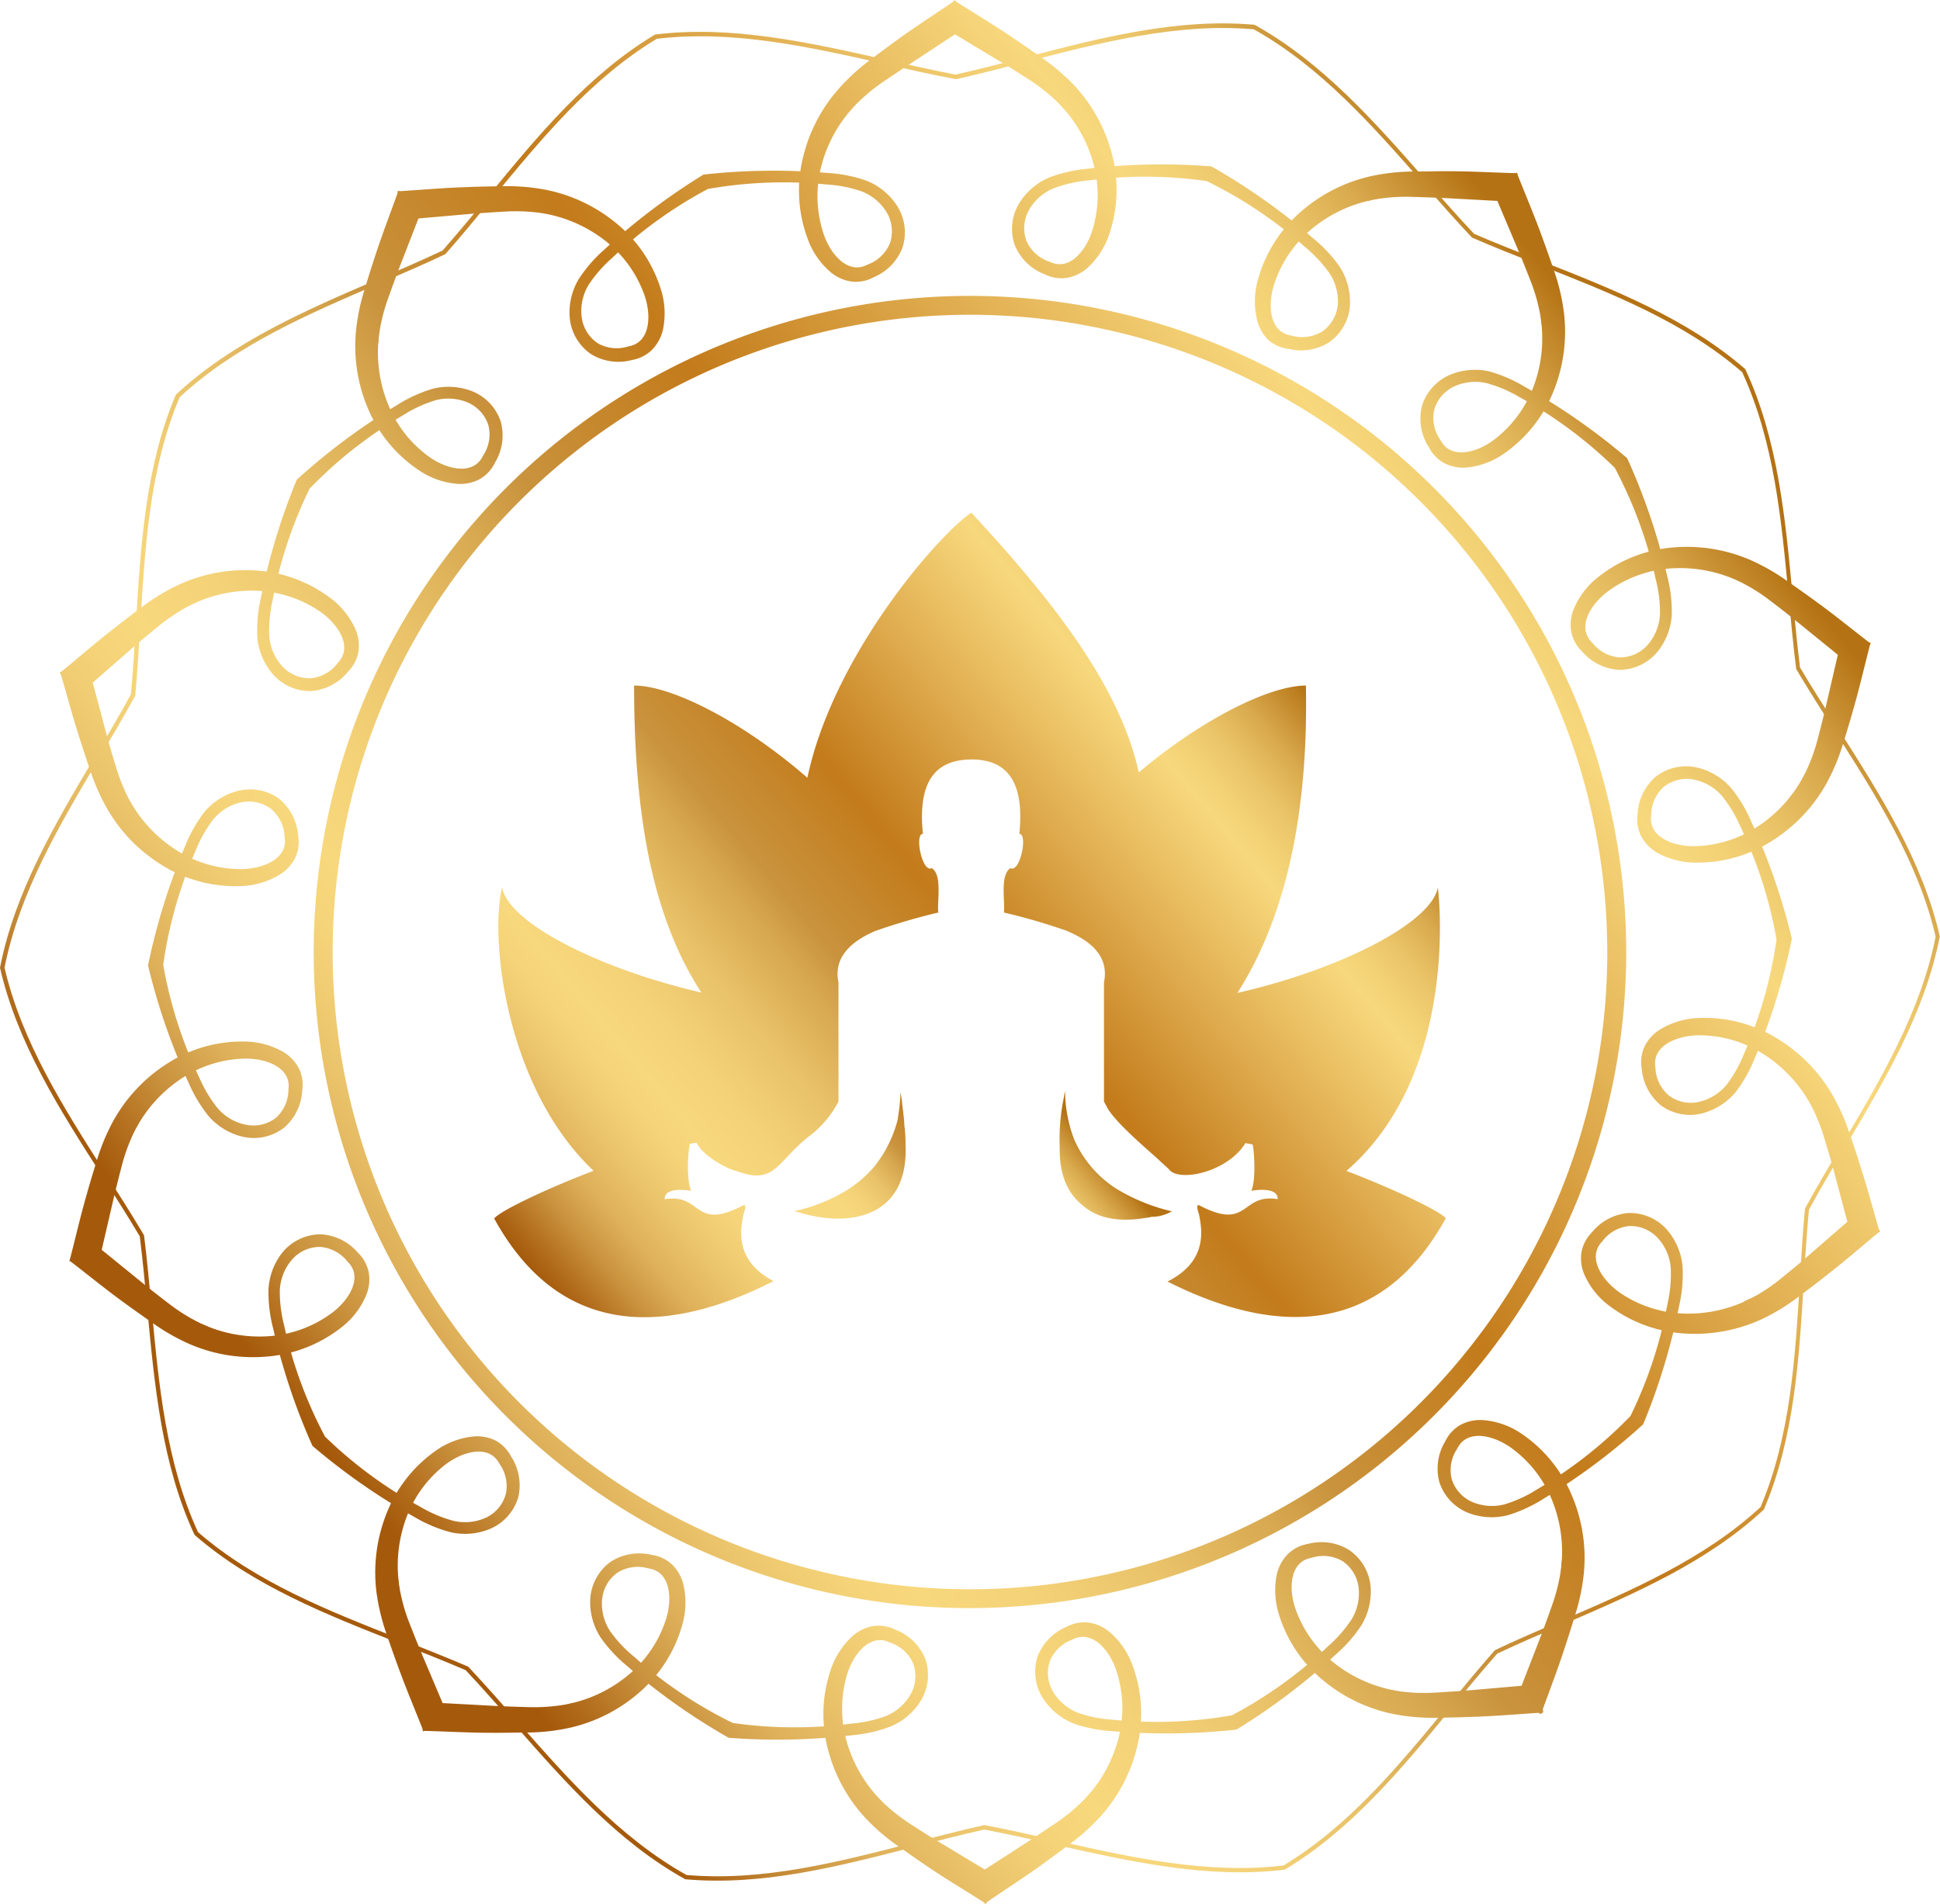 <svg xmlns="http://www.w3.org/2000/svg" xmlns:xlink="http://www.w3.org/1999/xlink" viewBox="0 0 376.53 369.61"><defs><style>.cls-1{fill:url(#New_Gradient_Swatch_1);}.cls-2{fill:url(#New_Gradient_Swatch_1-2);}.cls-3{fill:url(#New_Gradient_Swatch_1-3);}.cls-4{fill:url(#New_Gradient_Swatch_1-4);}.cls-5{fill:url(#New_Gradient_Swatch_1-5);}.cls-6{fill:url(#New_Gradient_Swatch_1-6);}.cls-7{fill:url(#New_Gradient_Swatch_1-7);}.cls-8{fill:url(#New_Gradient_Swatch_1-8);}.cls-9{fill:url(#New_Gradient_Swatch_1-9);}.cls-10{fill:url(#New_Gradient_Swatch_1-10);}.cls-11{fill:url(#New_Gradient_Swatch_1-11);}.cls-12{fill:url(#New_Gradient_Swatch_1-12);}.cls-13{fill:url(#New_Gradient_Swatch_1-13);}.cls-14{fill:url(#New_Gradient_Swatch_1-14);}.cls-15{fill:url(#New_Gradient_Swatch_1-15);}.cls-16{fill:url(#New_Gradient_Swatch_1-16);}.cls-17{fill:url(#New_Gradient_Swatch_1-17);}.cls-18{fill:url(#New_Gradient_Swatch_1-18);}.cls-19{fill:url(#New_Gradient_Swatch_1-19);}.cls-20{fill:url(#New_Gradient_Swatch_1-20);}.cls-21{fill:url(#New_Gradient_Swatch_1-21);}.cls-22{fill:url(#New_Gradient_Swatch_1-22);}.cls-23{fill:url(#New_Gradient_Swatch_1-23);}.cls-24{fill:url(#New_Gradient_Swatch_1-24);}.cls-25{fill:url(#linear-gradient);}.cls-26{fill:url(#linear-gradient-2);}</style><linearGradient id="New_Gradient_Swatch_1" x1="77.21" y1="296.86" x2="307.97" y2="64.02" gradientTransform="translate(21.99 -20.01) rotate(6.46)" gradientUnits="userSpaceOnUse"><stop offset="0" stop-color="#a55a0b"/><stop offset="0.02" stop-color="#b06a1a"/><stop offset="0.06" stop-color="#c9913d"/><stop offset="0.1" stop-color="#deb059"/><stop offset="0.15" stop-color="#ecc66d"/><stop offset="0.19" stop-color="#f5d379"/><stop offset="0.22" stop-color="#f8d87d"/><stop offset="0.27" stop-color="#f4d278"/><stop offset="0.34" stop-color="#e9c269"/><stop offset="0.41" stop-color="#d7a850"/><stop offset="0.45" stop-color="#c9933d"/><stop offset="0.57" stop-color="#c37b1b"/><stop offset="0.75" stop-color="#e7ba5d"/><stop offset="0.84" stop-color="#f8d87d"/><stop offset="0.86" stop-color="#f4d377"/><stop offset="0.9" stop-color="#eac367"/><stop offset="0.94" stop-color="#d9a94d"/><stop offset="0.98" stop-color="#c18628"/><stop offset="1" stop-color="#b47214"/></linearGradient><linearGradient id="New_Gradient_Swatch_1-2" x1="109.74" y1="329.1" x2="340.5" y2="96.26" xlink:href="#New_Gradient_Swatch_1"/><linearGradient id="New_Gradient_Swatch_1-3" x1="37.42" y1="257.43" x2="268.18" y2="24.59" xlink:href="#New_Gradient_Swatch_1"/><linearGradient id="New_Gradient_Swatch_1-4" x1="-20.33" y1="200.19" x2="210.43" y2="-32.65" xlink:href="#New_Gradient_Swatch_1"/><linearGradient id="New_Gradient_Swatch_1-5" x1="-45.09" y1="175.65" x2="185.67" y2="-57.19" xlink:href="#New_Gradient_Swatch_1"/><linearGradient id="New_Gradient_Swatch_1-6" x1="-15.53" y1="204.96" x2="215.23" y2="-27.89" xlink:href="#New_Gradient_Swatch_1"/><linearGradient id="New_Gradient_Swatch_1-7" x1="44.68" y1="264.62" x2="275.44" y2="31.78" xlink:href="#New_Gradient_Swatch_1"/><linearGradient id="New_Gradient_Swatch_1-8" x1="117" y1="336.29" x2="347.76" y2="103.46" xlink:href="#New_Gradient_Swatch_1"/><linearGradient id="New_Gradient_Swatch_1-9" x1="174.75" y1="393.53" x2="405.51" y2="160.69" xlink:href="#New_Gradient_Swatch_1"/><linearGradient id="New_Gradient_Swatch_1-10" x1="199.51" y1="418.07" x2="430.27" y2="185.23" xlink:href="#New_Gradient_Swatch_1"/><linearGradient id="New_Gradient_Swatch_1-11" x1="169.94" y1="388.77" x2="400.7" y2="155.93" xlink:href="#New_Gradient_Swatch_1"/><linearGradient id="New_Gradient_Swatch_1-12" x1="113.52" y1="332.86" x2="344.27" y2="100.03" xlink:href="#New_Gradient_Swatch_1"/><linearGradient id="New_Gradient_Swatch_1-13" x1="32.79" y1="252.84" x2="263.53" y2="20.02" xlink:href="#New_Gradient_Swatch_1"/><linearGradient id="New_Gradient_Swatch_1-14" x1="-30.98" y1="189.64" x2="199.8" y2="-43.22" xlink:href="#New_Gradient_Swatch_1"/><linearGradient id="New_Gradient_Swatch_1-15" x1="-53.4" y1="167.37" x2="177.31" y2="-65.42" xlink:href="#New_Gradient_Swatch_1"/><linearGradient id="New_Gradient_Swatch_1-16" x1="-26.02" y1="194.65" x2="204.8" y2="-38.25" xlink:href="#New_Gradient_Swatch_1"/><linearGradient id="New_Gradient_Swatch_1-17" x1="40.91" y1="260.85" x2="271.65" y2="28.03" xlink:href="#New_Gradient_Swatch_1"/><linearGradient id="New_Gradient_Swatch_1-18" x1="121.64" y1="340.87" x2="352.39" y2="108.04" xlink:href="#New_Gradient_Swatch_1"/><linearGradient id="New_Gradient_Swatch_1-19" x1="185.39" y1="404.09" x2="416.16" y2="171.24" xlink:href="#New_Gradient_Swatch_1"/><linearGradient id="New_Gradient_Swatch_1-20" x1="207.82" y1="426.35" x2="438.63" y2="193.46" xlink:href="#New_Gradient_Swatch_1"/><linearGradient id="New_Gradient_Swatch_1-21" x1="180.39" y1="399.12" x2="411.13" y2="166.3" xlink:href="#New_Gradient_Swatch_1"/><linearGradient id="New_Gradient_Swatch_1-22" x1="77.21" y1="296.86" x2="307.97" y2="64.02" xlink:href="#New_Gradient_Swatch_1"/><linearGradient id="New_Gradient_Swatch_1-23" x1="77.21" y1="296.86" x2="307.97" y2="64.02" xlink:href="#New_Gradient_Swatch_1"/><linearGradient id="New_Gradient_Swatch_1-24" x1="114.47" y1="260.18" x2="258.61" y2="139.22" gradientTransform="matrix(1, 0, 0, 1, 0, 0)" xlink:href="#New_Gradient_Swatch_1"/><linearGradient id="linear-gradient" x1="199.83" y1="238.34" x2="227.04" y2="214.75" gradientUnits="userSpaceOnUse"><stop offset="0.12" stop-color="#f8d87d"/><stop offset="0.19" stop-color="#f4d377"/><stop offset="0.29" stop-color="#eac367"/><stop offset="0.39" stop-color="#d9a94d"/><stop offset="0.5" stop-color="#c18628"/><stop offset="0.55" stop-color="#b47214"/></linearGradient><linearGradient id="linear-gradient-2" x1="151.12" y1="241.91" x2="201.31" y2="198.12" gradientUnits="userSpaceOnUse"><stop offset="0.22" stop-color="#f8d87d"/><stop offset="0.27" stop-color="#f4d278"/><stop offset="0.34" stop-color="#e9c269"/><stop offset="0.41" stop-color="#d7a850"/><stop offset="0.45" stop-color="#c9933d"/><stop offset="0.57" stop-color="#c37b1b"/><stop offset="0.75" stop-color="#e7ba5d"/><stop offset="0.84" stop-color="#f8d87d"/><stop offset="0.86" stop-color="#f4d377"/><stop offset="0.9" stop-color="#eac367"/><stop offset="0.94" stop-color="#d9a94d"/><stop offset="0.98" stop-color="#c18628"/><stop offset="1" stop-color="#b47214"/></linearGradient></defs><g id="Layer_2" data-name="Layer 2"><g id="Layer_2-2" data-name="Layer 2"><path class="cls-1" d="M141.42,337.33a123,123,0,0,1-19.72-13.94,27.78,27.78,0,0,1-5.13-5.53,12.65,12.65,0,0,1-2-7.61,9.68,9.68,0,0,1,3.9-7.05,10.24,10.24,0,0,1,8-1.37,7.35,7.35,0,0,1,3.92,1.82,8.29,8.29,0,0,1,2.21,3.77,15.46,15.46,0,0,1-.18,8,26.86,26.86,0,0,1-8.2,13,30.92,30.92,0,0,1-13.75,7,39.92,39.92,0,0,1-7.67.89c-2.44,0-4.89.08-7.33.06-4.48,0-8.94-.27-13.31-.38-1.59-4.07-3.35-8.18-4.87-12.39-.85-2.29-1.65-4.6-2.44-6.91a41.16,41.16,0,0,1-1.77-7.52A31,31,0,0,1,75,293.85a26.8,26.8,0,0,1,9.42-12.13,15.4,15.4,0,0,1,7.47-2.88,8.15,8.15,0,0,1,4.29.79,7.38,7.38,0,0,1,3,3.07,10.27,10.27,0,0,1,1.41,7.95,9.64,9.64,0,0,1-5.31,6.06,12.56,12.56,0,0,1-7.82.72,27.49,27.49,0,0,1-7-2.94,124,124,0,0,1-19.82-13.82A124,124,0,0,1,53,257.8a27.64,27.64,0,0,1-.89-7.5A12.61,12.61,0,0,1,54.92,243a9.65,9.65,0,0,1,7.3-3.4,10.2,10.2,0,0,1,7.24,3.56,7.32,7.32,0,0,1,2.1,3.78,8,8,0,0,1-.43,4.34,15.34,15.34,0,0,1-4.84,6.37A26.86,26.86,0,0,1,52,263.32a31.08,31.08,0,0,1-15.23-2.42,40.6,40.6,0,0,1-6.73-3.79c-2-1.4-4-2.81-6-4.27-3.62-2.62-7.07-5.46-10.54-8.12,1.11-4.23,2.09-8.59,3.34-12.89.65-2.35,1.37-4.69,2.09-7a39.89,39.89,0,0,1,3-7.13,30.92,30.92,0,0,1,10.54-11.25,26.82,26.82,0,0,1,14.75-4.27A15.4,15.4,0,0,1,55,204.21a8.19,8.19,0,0,1,3,3.17,7.29,7.29,0,0,1,.66,4.28,10.18,10.18,0,0,1-3.53,7.25,9.62,9.62,0,0,1-7.85,1.79,12.73,12.73,0,0,1-6.76-4,28.1,28.1,0,0,1-3.89-6.47,123.47,123.47,0,0,1-7.9-22.82,124,124,0,0,1,7.16-23.07,27.71,27.71,0,0,1,3.68-6.59,12.62,12.62,0,0,1,6.62-4.23A9.64,9.64,0,0,1,54.1,155a10.21,10.21,0,0,1,3.76,7.14,7.24,7.24,0,0,1-.52,4.29,8.14,8.14,0,0,1-2.9,3.26A15.43,15.43,0,0,1,46.78,172a26.87,26.87,0,0,1-14.89-3.79A31,31,0,0,1,21,157.33a40.35,40.35,0,0,1-3.22-7c-.79-2.31-1.58-4.63-2.32-7-1.38-4.25-2.51-8.58-3.75-12.77,3.38-2.77,6.74-5.72,10.28-8.46,1.91-1.52,3.86-3,5.82-4.46a40,40,0,0,1,6.6-4,31.08,31.08,0,0,1,15.15-2.91A26.86,26.86,0,0,1,64,116,15.34,15.34,0,0,1,69,122.18a8.05,8.05,0,0,1,.57,4.32,7.26,7.26,0,0,1-2,3.85,10.18,10.18,0,0,1-7.12,3.79,9.57,9.57,0,0,1-7.4-3.16,12.56,12.56,0,0,1-3.1-7.23,27.15,27.15,0,0,1,.65-7.51,122.84,122.84,0,0,1,7-23.12A124,124,0,0,1,77,78.67a27.94,27.94,0,0,1,6.85-3.17,12.6,12.6,0,0,1,7.85.47,9.61,9.61,0,0,1,5.49,5.88,10.2,10.2,0,0,1-1.15,8A7.21,7.21,0,0,1,93.12,93a8,8,0,0,1-4.26.93,15.28,15.28,0,0,1-7.55-2.64,26.91,26.91,0,0,1-9.82-11.81,31,31,0,0,1-2.4-15.23,40.08,40.08,0,0,1,1.52-7.58c.72-2.33,1.43-4.67,2.21-7,1.38-4.26,3-8.42,4.47-12.54,4.36-.26,8.82-.67,13.29-.81,2.44-.1,4.89-.14,7.33-.18a40.1,40.1,0,0,1,7.7.64,31,31,0,0,1,14,6.55,26.85,26.85,0,0,1,8.62,12.71,15.38,15.38,0,0,1,.43,8,8.13,8.13,0,0,1-2.08,3.83,7.26,7.26,0,0,1-3.86,2,10.2,10.2,0,0,1-8-1.12,9.61,9.61,0,0,1-4.13-6.92,12.58,12.58,0,0,1,1.74-7.66,27.47,27.47,0,0,1,4.94-5.7,124.26,124.26,0,0,1,19.27-14.58,124.13,124.13,0,0,1,24.15-.31,27.88,27.88,0,0,1,7.4,1.46,12.66,12.66,0,0,1,6.08,5,9.59,9.59,0,0,1,1,8,10.23,10.23,0,0,1-5.62,5.79,7.26,7.26,0,0,1-4.25.83,8.22,8.22,0,0,1-4-1.75,15.29,15.29,0,0,1-4.55-6.58,26.8,26.8,0,0,1-1-15.32,31,31,0,0,1,7-13.74A40.71,40.71,0,0,1,168.39,12c2-1.47,3.91-2.94,5.9-4.36,3.61-2.63,7.38-5,11-7.51,3.68,2.36,7.52,4.64,11.23,7.15,2,1.36,4,2.76,6,4.16a40.53,40.53,0,0,1,5.85,5A31,31,0,0,1,215.83,30a26.82,26.82,0,0,1-.5,15.34A15.37,15.37,0,0,1,211,52.06a8.1,8.1,0,0,1-3.94,1.88,7.18,7.18,0,0,1-4.27-.69,10.18,10.18,0,0,1-5.81-5.6,9.6,9.6,0,0,1,.72-8,12.64,12.64,0,0,1,5.91-5.18,27.38,27.38,0,0,1,7.36-1.7,122.58,122.58,0,0,1,24.15-.47,123.44,123.44,0,0,1,19.72,13.94A27.78,27.78,0,0,1,260,51.75a12.64,12.64,0,0,1,2,7.61,9.62,9.62,0,0,1-3.9,7,10.22,10.22,0,0,1-8,1.37A7.35,7.35,0,0,1,246.17,66,8.2,8.2,0,0,1,244,62.19a15.35,15.35,0,0,1,.18-8,26.79,26.79,0,0,1,8.2-13,30.89,30.89,0,0,1,13.74-7,40.12,40.12,0,0,1,7.68-.89c2.44,0,4.89-.08,7.33-.06,4.47,0,8.94.27,13.3.38,1.59,4.07,3.36,8.18,4.88,12.39.85,2.29,1.64,4.6,2.44,6.91a40.33,40.33,0,0,1,1.76,7.52,30.94,30.94,0,0,1-1.91,15.3,26.83,26.83,0,0,1-9.43,12.13,15.33,15.33,0,0,1-7.46,2.88,8.13,8.13,0,0,1-4.29-.79,7.32,7.32,0,0,1-3.05-3.07,10.23,10.23,0,0,1-1.41-8,9.62,9.62,0,0,1,5.3-6.06,12.59,12.59,0,0,1,7.83-.72A28.17,28.17,0,0,1,296,75.12a123.93,123.93,0,0,1,19.81,13.82,123.29,123.29,0,0,1,7.77,22.87,27.64,27.64,0,0,1,.89,7.5,12.61,12.61,0,0,1-2.86,7.32,9.65,9.65,0,0,1-7.3,3.4,10.18,10.18,0,0,1-7.24-3.56,7.19,7.19,0,0,1-2.1-3.78,8,8,0,0,1,.43-4.34,15.25,15.25,0,0,1,4.84-6.37,26.86,26.86,0,0,1,14.27-5.69,31.08,31.08,0,0,1,15.23,2.42,40.6,40.6,0,0,1,6.73,3.79c2,1.4,4,2.81,6,4.27,3.63,2.62,7.08,5.46,10.55,8.12-1.11,4.23-2.09,8.59-3.34,12.89-.66,2.35-1.37,4.69-2.09,7a40.64,40.64,0,0,1-3,7.13A30.92,30.92,0,0,1,344,163.18a26.85,26.85,0,0,1-14.76,4.27,15.39,15.39,0,0,1-7.73-2,8.19,8.19,0,0,1-3-3.17,7.3,7.3,0,0,1-.67-4.28,10.23,10.23,0,0,1,3.54-7.25,9.61,9.61,0,0,1,7.85-1.79,12.67,12.67,0,0,1,6.75,4,27.41,27.41,0,0,1,3.89,6.47,122.77,122.77,0,0,1,7.91,22.82,124,124,0,0,1-7.16,23.07,28.06,28.06,0,0,1-3.68,6.59,12.62,12.62,0,0,1-6.62,4.23,9.6,9.6,0,0,1-7.91-1.53,10.26,10.26,0,0,1-3.77-7.14,7.32,7.32,0,0,1,.53-4.29,8.14,8.14,0,0,1,2.9-3.26,15.43,15.43,0,0,1,7.66-2.31,26.84,26.84,0,0,1,14.88,3.79,31,31,0,0,1,10.91,10.91,41.1,41.1,0,0,1,3.22,7c.79,2.31,1.58,4.63,2.31,7,1.39,4.25,2.51,8.58,3.76,12.77-3.38,2.77-6.74,5.72-10.28,8.46-1.91,1.52-3.87,3-5.82,4.46a40.41,40.41,0,0,1-6.6,4A31.08,31.08,0,0,1,327,258.86a26.86,26.86,0,0,1-14.44-5.22,15.26,15.26,0,0,1-5.05-6.21,8.05,8.05,0,0,1-.57-4.32,7.32,7.32,0,0,1,2-3.85,10.18,10.18,0,0,1,7.13-3.79,9.59,9.59,0,0,1,7.4,3.16,12.63,12.63,0,0,1,3.1,7.23,27.65,27.65,0,0,1-.65,7.52,123.71,123.71,0,0,1-7,23.11,123.34,123.34,0,0,1-19.35,14.45,27.94,27.94,0,0,1-6.85,3.17,12.6,12.6,0,0,1-7.85-.47,9.61,9.61,0,0,1-5.49-5.88,10.19,10.19,0,0,1,1.14-8,7.33,7.33,0,0,1,2.95-3.17,8.14,8.14,0,0,1,4.27-.93,15.28,15.28,0,0,1,7.55,2.64A26.82,26.82,0,0,1,305,290.12a30.94,30.94,0,0,1,2.41,15.23,40.08,40.08,0,0,1-1.52,7.58c-.72,2.33-1.44,4.67-2.22,7-1.37,4.25-3,8.42-4.47,12.53-4.36.26-8.81.67-13.28.81-2.44.1-4.89.14-7.33.18a39.25,39.25,0,0,1-7.7-.64,30.94,30.94,0,0,1-14-6.55,26.8,26.8,0,0,1-8.62-12.71,15.48,15.48,0,0,1-.44-8,8.15,8.15,0,0,1,2.09-3.83,7.22,7.22,0,0,1,3.86-2,10.22,10.22,0,0,1,8,1.12A9.65,9.65,0,0,1,266,307.8a12.65,12.65,0,0,1-1.74,7.66,27.22,27.22,0,0,1-5,5.7A123.09,123.09,0,0,1,240,335.74a124.13,124.13,0,0,1-24.15.31,27.49,27.49,0,0,1-7.4-1.46,12.66,12.66,0,0,1-6.08-5,9.63,9.63,0,0,1-1-8,10.24,10.24,0,0,1,5.63-5.79,7.26,7.26,0,0,1,4.25-.83,8.14,8.14,0,0,1,4,1.75,15.31,15.31,0,0,1,4.56,6.58,26.8,26.8,0,0,1,1,15.32,31,31,0,0,1-7,13.74,40.64,40.64,0,0,1-5.68,5.23c-1.95,1.47-3.91,2.94-5.9,4.36-3.62,2.63-7.39,5-11,7.51-3.68-2.36-7.53-4.64-11.23-7.15-2-1.35-4-2.76-6-4.16a40,40,0,0,1-5.85-5.05,31,31,0,0,1-7.45-13.5,26.76,26.76,0,0,1,.5-15.35,15.37,15.37,0,0,1,4.34-6.72,8.06,8.06,0,0,1,3.94-1.88,7.27,7.27,0,0,1,4.27.69,10.21,10.21,0,0,1,5.81,5.6,9.64,9.64,0,0,1-.72,8,12.66,12.66,0,0,1-5.92,5.18,27.22,27.22,0,0,1-7.35,1.7A122.58,122.58,0,0,1,141.42,337.33ZM85.91,330.6l9.68.52c2.39.14,4.78.2,7.18.27a36,36,0,0,0,6.75-.47,26.74,26.74,0,0,0,12.11-5.51,23.27,23.27,0,0,0,7.57-10.89c1.35-4.08,1-9.46-3.34-10.06a7.44,7.44,0,0,0-6,.81,7.18,7.18,0,0,0-3,5.2,9.77,9.77,0,0,0,1.57,6.19,25.55,25.55,0,0,0,4.71,5,84.48,84.48,0,0,0,19.09,12.8,85,85,0,0,0,23,.13A26.17,26.17,0,0,0,172,333.1a9.86,9.86,0,0,0,4.77-4.25,7.19,7.19,0,0,0,.45-6,7.44,7.44,0,0,0-4.48-4c-3.9-1.92-7.23,2.32-8.41,6.45a23.33,23.33,0,0,0,.15,13.27,26.82,26.82,0,0,0,6.94,11.35,35.64,35.64,0,0,0,5.32,4.18c2,1.29,4,2.58,6.09,3.81l8.31,5,8.14-5.26c2-1.31,4-2.66,6-4a35.62,35.62,0,0,0,5.18-4.35A26.81,26.81,0,0,0,217,337.73a23.2,23.2,0,0,0-.28-13.26c-1.3-4.1-4.77-8.23-8.61-6.18a7.44,7.44,0,0,0-4.34,4.15,7.2,7.2,0,0,0,.64,6,9.82,9.82,0,0,0,4.9,4.08,25.49,25.49,0,0,0,6.79,1.32,84.54,84.54,0,0,0,23-.87,84.66,84.66,0,0,0,18.67-13.41,25.81,25.81,0,0,0,4.55-5.2,9.79,9.79,0,0,0,1.36-6.23,7.21,7.21,0,0,0-3.15-5.11,7.42,7.42,0,0,0-6-.61c-4.29.74-4.49,6.13-3,10.16a23.26,23.26,0,0,0,7.92,10.64,26.84,26.84,0,0,0,12.28,5.11,35.4,35.4,0,0,0,6.76.25c2.39-.14,4.79-.29,7.17-.49l9.66-.84,3.49-9c.87-2.23,1.67-4.49,2.47-6.75a35.38,35.38,0,0,0,1.64-6.56,26.7,26.7,0,0,0-1.49-13.22,23.25,23.25,0,0,0-8-10.56c-3.46-2.55-8.7-3.85-10.6.06a7.4,7.4,0,0,0-1.07,5.91,7.19,7.19,0,0,0,4,4.45,9.77,9.77,0,0,0,6.37.42,25.82,25.82,0,0,0,6.27-2.92,84.57,84.57,0,0,0,18.06-14.2A84.91,84.91,0,0,0,323.66,253a25.75,25.75,0,0,0,.61-6.88,9.7,9.7,0,0,0-2.56-5.84,7.16,7.16,0,0,0-5.55-2.28,7.44,7.44,0,0,0-5.2,3c-3,3.11,0,7.59,3.54,10a23.31,23.31,0,0,0,12.67,4,26.73,26.73,0,0,0,12.93-3.09,34.71,34.71,0,0,0,5.62-3.77c1.85-1.52,3.7-3,5.51-4.61l7.32-6.36-2.49-9.37c-.61-2.31-1.29-4.61-2-6.91a35.85,35.85,0,0,0-2.53-6.28,26.78,26.78,0,0,0-9-9.81,23.17,23.17,0,0,0-12.7-3.83c-4.29,0-9.29,2-8.53,6.28a7.4,7.4,0,0,0,2.61,5.41,7.13,7.13,0,0,0,5.87,1.23,9.8,9.8,0,0,0,5.4-3.4,26.13,26.13,0,0,0,3.35-6,85.33,85.33,0,0,0,6.27-22.11,85,85,0,0,0-7-21.9,26,26,0,0,0-3.55-5.93,9.77,9.77,0,0,0-5.51-3.22,7.17,7.17,0,0,0-5.83,1.42,7.43,7.43,0,0,0-2.43,5.5c-.62,4.3,4.44,6.16,8.74,6a23.19,23.19,0,0,0,12.57-4.24,26.74,26.74,0,0,0,8.65-10.1,35.91,35.91,0,0,0,2.33-6.35c.6-2.32,1.2-4.64,1.74-7l2.19-9.45-7.52-6.11c-1.86-1.52-3.76-3-5.66-4.44a35.5,35.5,0,0,0-5.74-3.59,26.81,26.81,0,0,0-13-2.66,23.21,23.21,0,0,0-12.53,4.36c-3.48,2.51-6.34,7.08-3.21,10.1a7.47,7.47,0,0,0,5.29,2.85,7.2,7.2,0,0,0,5.48-2.46,9.82,9.82,0,0,0,2.37-5.92,26,26,0,0,0-.84-6.86,84.84,84.84,0,0,0-7.93-21.57A85.24,85.24,0,0,0,294.93,77.1a25.72,25.72,0,0,0-6.35-2.71,9.79,9.79,0,0,0-6.35.63,7.18,7.18,0,0,0-3.88,4.57,7.43,7.43,0,0,0,1.26,5.88c2,3.85,7.22,2.38,10.59-.28a23.16,23.16,0,0,0,7.68-10.82,26.74,26.74,0,0,0,1.06-13.25,35.24,35.24,0,0,0-1.85-6.52c-.87-2.23-1.75-4.46-2.69-6.66L290.62,39l-9.68-.52c-2.39-.13-4.78-.2-7.18-.27a35.2,35.2,0,0,0-6.75.48,26.62,26.62,0,0,0-12.11,5.5,23.27,23.27,0,0,0-7.57,10.89c-1.35,4.08-1,9.46,3.33,10.06a7.41,7.41,0,0,0,6-.81,7.22,7.22,0,0,0,3-5.2A9.83,9.83,0,0,0,258,53a25.55,25.55,0,0,0-4.71-5.05,84.71,84.71,0,0,0-19.09-12.8,84.62,84.62,0,0,0-23-.12,25.67,25.67,0,0,0-6.74,1.54,9.75,9.75,0,0,0-4.77,4.24,7.19,7.19,0,0,0-.45,6,7.44,7.44,0,0,0,4.48,4c3.9,1.92,7.23-2.32,8.4-6.45A23.24,23.24,0,0,0,212,31a26.7,26.7,0,0,0-6.93-11.35,35.64,35.64,0,0,0-5.32-4.18c-2-1.29-4-2.58-6.1-3.81l-8.3-5L177.24,12c-2,1.3-4,2.65-6,4a35.69,35.69,0,0,0-5.18,4.36,26.74,26.74,0,0,0-6.57,11.56,23.32,23.32,0,0,0,.29,13.27c1.3,4.09,4.77,8.22,8.6,6.17a7.43,7.43,0,0,0,4.35-4.15,7.21,7.21,0,0,0-.64-6,9.82,9.82,0,0,0-4.9-4.08,25.49,25.49,0,0,0-6.79-1.32,84.63,84.63,0,0,0-23,.87A84.83,84.83,0,0,0,118.8,50.08a25.81,25.81,0,0,0-4.55,5.2,9.79,9.79,0,0,0-1.36,6.23A7.18,7.18,0,0,0,116,66.62a7.42,7.42,0,0,0,6,.61c4.28-.74,4.49-6.13,3-10.16a23.33,23.33,0,0,0-7.92-10.64,26.84,26.84,0,0,0-12.28-5.11,35.5,35.5,0,0,0-6.77-.25c-2.39.14-4.78.29-7.17.49l-9.65.85-3.49,9c-.87,2.23-1.67,4.49-2.48,6.75a35.26,35.26,0,0,0-1.63,6.57A26.67,26.67,0,0,0,75.13,78a23.18,23.18,0,0,0,8,10.56c3.46,2.55,8.7,3.85,10.6-.06a7.44,7.44,0,0,0,1.07-5.91,7.18,7.18,0,0,0-4-4.45,9.75,9.75,0,0,0-6.36-.42,25.82,25.82,0,0,0-6.27,2.92,84.63,84.63,0,0,0-18.07,14.2,85,85,0,0,0-7.22,21.82,26.19,26.19,0,0,0-.62,6.88,9.8,9.8,0,0,0,2.57,5.85,7.17,7.17,0,0,0,5.54,2.27,7.44,7.44,0,0,0,5.21-3c3-3.11,0-7.59-3.55-10a23.25,23.25,0,0,0-12.66-4,26.73,26.73,0,0,0-12.93,3.09,35.23,35.23,0,0,0-5.63,3.77c-1.85,1.52-3.69,3-5.5,4.61L18,132.51l2.49,9.37c.61,2.32,1.29,4.61,2,6.91A35.88,35.88,0,0,0,25,155.07a26.84,26.84,0,0,0,9,9.81,23.22,23.22,0,0,0,12.71,3.83c4.29,0,9.29-2,8.53-6.27A7.41,7.41,0,0,0,52.57,157a7.21,7.21,0,0,0-5.87-1.23,9.82,9.82,0,0,0-5.4,3.4,25.77,25.77,0,0,0-3.35,6,84.94,84.94,0,0,0-6.27,22.11,84.9,84.9,0,0,0,7,21.9,26,26,0,0,0,3.55,5.93,9.75,9.75,0,0,0,5.5,3.22A7.15,7.15,0,0,0,53.54,217a7.4,7.4,0,0,0,2.44-5.5c.62-4.3-4.45-6.16-8.74-6a23.25,23.25,0,0,0-12.57,4.24A26.81,26.81,0,0,0,26,219.82a35.42,35.42,0,0,0-2.33,6.35c-.6,2.32-1.2,4.64-1.74,7l-2.19,9.44,7.52,6.11c1.86,1.52,3.76,3,5.65,4.44a35.58,35.58,0,0,0,5.75,3.59,26.67,26.67,0,0,0,13,2.66A23.18,23.18,0,0,0,64.23,255c3.49-2.51,6.35-7.08,3.22-10.1a7.47,7.47,0,0,0-5.3-2.85,7.17,7.17,0,0,0-5.47,2.46,9.78,9.78,0,0,0-2.37,5.92,26,26,0,0,0,.84,6.86,84.67,84.67,0,0,0,7.93,21.58A85,85,0,0,0,81.6,292.51,25.56,25.56,0,0,0,88,295.22a9.79,9.79,0,0,0,6.35-.63A7.18,7.18,0,0,0,98.18,290a7.43,7.43,0,0,0-1.26-5.88c-2-3.85-7.22-2.37-10.6.28a23.22,23.22,0,0,0-7.67,10.82,26.77,26.77,0,0,0-1.06,13.26A35.33,35.33,0,0,0,79.43,315c.88,2.23,1.76,4.46,2.69,6.66Z"/><path class="cls-2" d="M85.1,331.75a42.79,42.79,0,0,0,5.16.76A62.42,62.42,0,0,0,111,330.63a1.67,1.67,0,0,1,.8,3.24l-.11,0C104.6,335.18,97.26,336,90,335a53.66,53.66,0,0,1-6.37-1.19,55.17,55.17,0,0,1-3.28-5.59c-3.33-6.51-5.1-13.68-6.3-20.79,0,0,0-.07,0-.11a1.66,1.66,0,1,1,3.31-.34,62.47,62.47,0,0,0,5.28,20.14A42.36,42.36,0,0,0,85.1,331.75Z"/><path class="cls-3" d="M18.43,243.05a44.3,44.3,0,0,0,3.73,3.65A62.58,62.58,0,0,0,40,257.37a1.66,1.66,0,1,1-1.25,3.08l-.1,0c-6.5-3.13-12.89-6.82-18.22-11.83a53.59,53.59,0,0,1-4.46-4.7,55.23,55.23,0,0,1,.63-6.45c1.14-7.23,3.92-14.07,7.13-20.53l.05-.09a1.66,1.66,0,1,1,2.88,1.66,62.57,62.57,0,0,0-7.56,19.4A43,43,0,0,0,18.43,243.05Z"/><path class="cls-4" d="M16.63,132.1a42.45,42.45,0,0,0,.88,5.14,62.48,62.48,0,0,0,8.19,19.15,1.67,1.67,0,0,1-2.83,1.76.47.47,0,0,1-.05-.1C19.4,151.71,16.39,145,15,137.77a57.23,57.23,0,0,1-.85-6.42,53.86,53.86,0,0,1,4.31-4.85c5.16-5.18,11.44-9.08,17.83-12.41l.1,0a1.66,1.66,0,0,1,1.35,3,62.2,62.2,0,0,0-17.52,11.25A43,43,0,0,0,16.63,132.1Z"/><path class="cls-5" d="M80.39,41.28A43.31,43.31,0,0,0,78.07,46a62.46,62.46,0,0,0-4.62,20.3A1.66,1.66,0,0,1,70.13,66a.45.45,0,0,1,0-.11c1-7.14,2.5-14.36,5.62-21a56.13,56.13,0,0,1,3.09-5.7,53.5,53.5,0,0,1,6.34-1.38c7.22-1.16,14.59-.63,21.71.43l.11,0a1.66,1.66,0,0,1-.69,3.25,62.51,62.51,0,0,0-20.79-1.19A42.56,42.56,0,0,0,80.39,41.28Z"/><path class="cls-6" d="M185.36,5.28a44.31,44.31,0,0,0-4.63,2.43,62.63,62.63,0,0,0-15.68,13.7,1.65,1.65,0,0,1-2.34.2,1.66,1.66,0,0,1-.2-2.34l.07-.08C167.56,14,173.05,9,179.46,5.52a54.06,54.06,0,0,1,5.85-2.79,53.31,53.31,0,0,1,5.94,2.59c6.53,3.31,12.17,8.08,17.32,13.12l.07.08a1.66,1.66,0,0,1-2.47,2.23A62.35,62.35,0,0,0,190.06,7.56,43.31,43.31,0,0,0,185.36,5.28Z"/><path class="cls-7" d="M291.43,37.86a42.66,42.66,0,0,0-5.17-.76A62.47,62.47,0,0,0,265.52,39a1.67,1.67,0,0,1-.79-3.24l.1,0c7.09-1.29,14.44-2.06,21.7-1.14a53.66,53.66,0,0,1,6.37,1.19,55.17,55.17,0,0,1,3.28,5.59c3.33,6.51,5.1,13.68,6.3,20.79,0,0,0,.07,0,.11a1.66,1.66,0,1,1-3.31.35,62.46,62.46,0,0,0-5.28-20.15A42.36,42.36,0,0,0,291.43,37.86Z"/><path class="cls-8" d="M358.1,126.56a43,43,0,0,0-3.74-3.65,62.4,62.4,0,0,0-17.87-10.67,1.66,1.66,0,1,1,1.25-3.08l.1,0c6.49,3.13,12.89,6.82,18.22,11.83a55.12,55.12,0,0,1,4.46,4.7,53.53,53.53,0,0,1-.64,6.46c-1.13,7.22-3.91,14.06-7.12,20.52a.41.41,0,0,0-.05.09,1.66,1.66,0,1,1-2.88-1.66,62.57,62.57,0,0,0,7.56-19.4A43,43,0,0,0,358.1,126.56Z"/><path class="cls-9" d="M359.9,237.51a42.45,42.45,0,0,0-.88-5.14,62.48,62.48,0,0,0-8.19-19.15,1.66,1.66,0,1,1,2.83-1.75.73.73,0,0,1,0,.09c3.42,6.34,6.42,13.09,7.79,20.28a54.87,54.87,0,0,1,.84,6.43,56.69,56.69,0,0,1-4.3,4.84c-5.17,5.18-11.44,9.08-17.83,12.41l-.1,0a1.66,1.66,0,0,1-1.35-3,62.2,62.2,0,0,0,17.52-11.25A43,43,0,0,0,359.9,237.51Z"/><path class="cls-10" d="M296.14,328.33a43.23,43.23,0,0,0,2.31-4.68,62.48,62.48,0,0,0,4.63-20.3,1.66,1.66,0,1,1,3.32.24s0,.08,0,.11c-1,7.14-2.5,14.36-5.62,21a56.22,56.22,0,0,1-3.1,5.7,55.44,55.44,0,0,1-6.33,1.39c-7.22,1.15-14.59.62-21.72-.44l-.1,0a1.66,1.66,0,1,1,.69-3.25,62.78,62.78,0,0,0,20.79,1.2A43.31,43.31,0,0,0,296.14,328.33Z"/><path class="cls-11" d="M191.17,364.33a44.31,44.31,0,0,0,4.63-2.43,62.39,62.39,0,0,0,15.67-13.7,1.66,1.66,0,0,1,2.55,2.14l-.07.08c-5,5.21-10.47,10.16-16.89,13.68a54.08,54.08,0,0,1-5.85,2.78,54,54,0,0,1-5.93-2.59c-6.53-3.31-12.17-8.08-17.32-13.12l-.08-.08a1.67,1.67,0,0,1,2.48-2.23,62.19,62.19,0,0,0,16.11,13.19A43.31,43.31,0,0,0,191.17,364.33Z"/><path class="cls-12" d="M83,334.75a1,1,0,0,1-.14.83,1.09,1.09,0,0,1-.79.5,1.1,1.1,0,0,1,.2-.92A1.05,1.05,0,0,1,83,334.75Z"/><path class="cls-13" d="M15,244.23a1.09,1.09,0,0,1-.61.6,1.08,1.08,0,0,1-.93-.07,1.07,1.07,0,0,1,.69-.62A1.08,1.08,0,0,1,15,244.23Z"/><path class="cls-14" d="M13.13,131a1.1,1.1,0,0,1-.84.13,1.09,1.09,0,0,1-.71-.61,1.08,1.08,0,0,1,.93-.09A1.06,1.06,0,0,1,13.13,131Z"/><path class="cls-15" d="M78.19,38.35a1.07,1.07,0,0,1-.75-.39,1,1,0,0,1-.22-.91,1.09,1.09,0,0,1,.8.47A1.05,1.05,0,0,1,78.19,38.35Z"/><path class="cls-16" d="M185.3,1.62a1.06,1.06,0,0,1-.38-.75,1.1,1.1,0,0,1,.35-.87,1.08,1.08,0,0,1,0,1.62Z"/><path class="cls-17" d="M293.53,34.86a1.12,1.12,0,0,1,.14-.83,1.11,1.11,0,0,1,.8-.5,1.1,1.1,0,0,1-.2.92A1.07,1.07,0,0,1,293.53,34.86Z"/><path class="cls-18" d="M361.56,125.38a1.12,1.12,0,0,1,.61-.6,1.08,1.08,0,0,1,.93.07,1.1,1.1,0,0,1-1.54.53Z"/><path class="cls-19" d="M363.4,238.59a1,1,0,0,1,.83-.12,1.07,1.07,0,0,1,.72.6,1.08,1.08,0,0,1-.93.09A1,1,0,0,1,363.4,238.59Z"/><path class="cls-20" d="M298.34,331.26a1.07,1.07,0,0,1,.75.39.51.51,0,1,1-.59.44A1.08,1.08,0,0,1,298.34,331.26Z"/><path class="cls-21" d="M191.23,368a1.06,1.06,0,0,1,.38.75,1.1,1.1,0,0,1-.35.87,1.08,1.08,0,0,1,0-1.62Z"/><path class="cls-22" d="M133,364.8c-13.16-7.3-23.3-18.84-33.23-30.14-3.17-3.6-6.25-7.11-9.38-10.44-4.19-1.81-8.53-3.52-13-5.27-14-5.51-28.3-11.13-39.63-21C31.4,284.29,30,269,28.58,254c-.44-4.78-.88-9.43-1.45-14-2.32-3.92-4.84-7.86-7.42-11.91C11.62,215.47,3.36,202.52,0,187.86c2.88-14.77,10.72-28,18.4-40.92,2.44-4.13,4.83-8.14,7-12.14.43-4.55.71-9.21,1-14,.91-15,1.84-30.35,7.74-44.19,11-10.25,25.12-16.33,38.94-22.29,4.4-1.89,8.69-3.74,12.82-5.69,3-3.42,6-7,9-10.73,9.56-11.62,19.33-23.48,32.24-31.2,14.93-1.83,29.92,1.55,44.6,4.85,4.67,1,9.23,2.08,13.71,2.93,4.46-1,9-2.17,13.62-3.37,14.57-3.78,29.44-7.64,44.42-6.3,13.15,7.3,23.3,18.84,33.23,30.14,3.16,3.61,6.25,7.12,9.38,10.44,4.18,1.81,8.53,3.52,13,5.27,14,5.51,28.3,11.13,39.64,21,6.35,13.64,7.77,28.93,9.17,43.91.44,4.78.87,9.43,1.45,14,2.32,3.92,4.84,7.86,7.42,11.91,8.09,12.68,16.35,25.63,19.71,40.3-2.88,14.76-10.72,28-18.4,40.91-2.45,4.13-4.83,8.14-7,12.14-.43,4.55-.72,9.21-1,14-.91,15-1.84,30.35-7.74,44.19-11,10.25-25.12,16.33-38.94,22.29-4.4,1.89-8.69,3.74-12.82,5.69-3,3.42-6,7-9,10.73-9.57,11.62-19.33,23.48-32.24,31.2-14.93,1.83-29.92-1.55-44.6-4.85-4.68-1.05-9.23-2.08-13.72-2.93-4.45,1-9,2.17-13.61,3.37C162.84,362.28,148,366.14,133,364.8ZM90.87,323.53c3.17,3.37,6.3,6.93,9.51,10.58,9.84,11.19,19.89,22.61,32.86,29.86,14.81,1.29,29.54-2.53,44-6.27,4.71-1.22,9.29-2.41,13.81-3.42,4.55.86,9.17,1.9,13.91,3,14.54,3.27,29.38,6.61,44.14,4.85,12.74-7.67,22.41-19.41,31.88-30.92,3.09-3.75,6.1-7.41,9.16-10.88,4.19-2,8.54-3.85,13-5.78,13.69-5.9,27.65-11.92,38.56-22,5.8-13.69,6.72-28.87,7.62-43.74.29-4.86.57-9.59,1-14.19,2.22-4.07,4.63-8.14,7.12-12.32,7.6-12.82,15.36-25.9,18.24-40.48-3.35-14.48-11.53-27.31-19.55-39.87-2.61-4.1-5.16-8.09-7.51-12.08-.59-4.59-1-9.31-1.48-14.15-1.38-14.83-2.79-30-9-43.47-11.23-9.74-25.38-15.31-39.25-20.76-4.53-1.78-8.94-3.52-13.18-5.36-3.18-3.37-6.3-6.92-9.52-10.58-9.83-11.19-19.88-22.61-32.85-29.86-14.81-1.28-29.54,2.53-44,6.27-4.71,1.22-9.29,2.41-13.81,3.42-4.55-.86-9.17-1.9-13.92-3-14.53-3.27-29.38-6.61-44.13-4.85-12.74,7.67-22.41,19.41-31.88,30.92-3.09,3.75-6.1,7.41-9.16,10.88-4.19,2-8.54,3.85-13,5.78C59.74,61,45.77,67,34.87,77.11c-5.8,13.69-6.72,28.87-7.62,43.74-.29,4.86-.58,9.59-1,14.19-2.22,4.07-4.64,8.14-7.12,12.32-7.6,12.82-15.36,25.9-18.25,40.48,3.36,14.48,11.54,27.31,19.55,39.87,2.62,4.1,5.17,8.09,7.52,12.08.59,4.59,1,9.31,1.48,14.15,1.38,14.83,2.79,30,9,43.47,11.22,9.75,25.38,15.31,39.25,20.76C82.21,320,86.62,321.69,90.87,323.53Z"/><path class="cls-23" d="M173.93,311.37A127.37,127.37,0,1,1,314.82,199.14,127.52,127.52,0,0,1,173.93,311.37ZM202.18,61.89a123.7,123.7,0,1,0,109,136.84A123.83,123.83,0,0,0,202.18,61.89Z"/><path class="cls-24" d="M261.33,227.3l.14-.13c22.22-19.43,17.6-54.9,17.6-54.9-1.25,6.86-18.92,15.92-38.9,20.47,8.15-12.77,13.84-31.68,13.29-59.66-7.15,0-20.44,6.7-32.44,16.87-3.53-16.29-16.13-32.82-32.5-50.42-6,3.92-26.71,27.31-31.82,51.45-12.33-10.77-26.29-17.92-33.63-17.9,0,25.15,3.5,44.88,13.05,59.59-19.83-4.57-37.46-13.54-38.67-20.4-2.42,9.79.62,38.79,17.75,55-9.36,3.57-18.28,7.87-19.28,9.27,13.67,24.88,35.71,21.57,54.22,12.14-7.52-3.91-6.44-9.88-5.88-12.82.42-1.31.75-2.41-.36-1.7-2.75,1.39-4.55,1.75-5.89,1.58-3.23-.38-3.83-3.78-9-2.95-.08-2.64,5.13-1.62,5.13-1.62-.92-2.11-.64-7.46-.24-9.14l1.3-.22c1.54,3.15,7.34,5.6,7.56,5.44,7.87,3,7.85-1.81,14.62-6.94a19.79,19.79,0,0,0,5.06-5.94c.19-.32.3-.53.3-.53V190.72c-1-4.8,2.31-7.86,6.93-9.91l.24-.1a120,120,0,0,1,12.21-3.57c-.3-2,.86-7.3-1.28-8.62-1.83,1-3.41-6.65-1.71-6.66-1.08-10.5,2.69-14.39,9.36-14.43s10.43,3.92,9.35,14.43c1.71,0,.13,7.64-1.71,6.66-2.13,1.33-1,6.62-1.28,8.62a118.44,118.44,0,0,1,12,3.48l.23.09c4.75,2,8.21,5,7.19,10v23.14l.41.73c1,2.39,6.09,6.91,9.38,9.8l2.75,2.52h0c1.78,2.7,11.42.71,14.91-5l1.41.26c.33,1.6.65,7-.27,9,0,0,5.21-1,5.13,1.62-5.12-.83-5.73,2.57-9,2.95-1.35.17-3.14-.19-5.89-1.58-1.06-.68-.76.4-.36,1.7v0c.57,3,1.64,9-6.14,12.92,18.47,9.33,40.36,12.49,54-12.27C279.81,235.26,270.75,230.89,261.33,227.3Z"/><path class="cls-25" d="M216.71,230.78l-.49-.32a21.6,21.6,0,0,1-7.74-9.3h0a26.34,26.34,0,0,1-1.76-9.41.45.45,0,0,1,0,.08,8.9,8.9,0,0,0-.23,1.14c0,.13-.05.26-.07.38a39.55,39.55,0,0,0-.74,9.5c-.1,5.22,1.58,8.78,4.28,11l.19.16c2.67,2.33,6.6,3.31,12,2.44l.55-.09c.28,0,.55-.09.83-.15a8,8,0,0,0,3.93-1.07A36.64,36.64,0,0,1,216.71,230.78Z"/><path class="cls-26" d="M175.53,218.5h0a22.78,22.78,0,0,0-.21-2.36c0-.35-.09-.67-.12-.94a.77.77,0,0,1,0-.15q-.06-.47-.12-.87c0-.1,0-.2,0-.3-.12-.8-.23-1.46-.33-1.89a.14.14,0,0,0,0-.06.13.13,0,0,0,0-.06v0c0-.15,0-.2,0-.13v.07c0,.12,0,.4,0,.82v.07a35.5,35.5,0,0,1-.51,4.45,1.16,1.16,0,0,0,0,.18,24.65,24.65,0,0,1-4.54,9.12,1.15,1.15,0,0,1-.14.17,23.34,23.34,0,0,1-5.17,4.4,32.56,32.56,0,0,1-10.32,4.1l.05,0,.09,0,.19.06.13,0c10.29,3.34,21.82,1.15,21.22-12.85A26.85,26.85,0,0,0,175.53,218.5Z"/></g></g></svg>